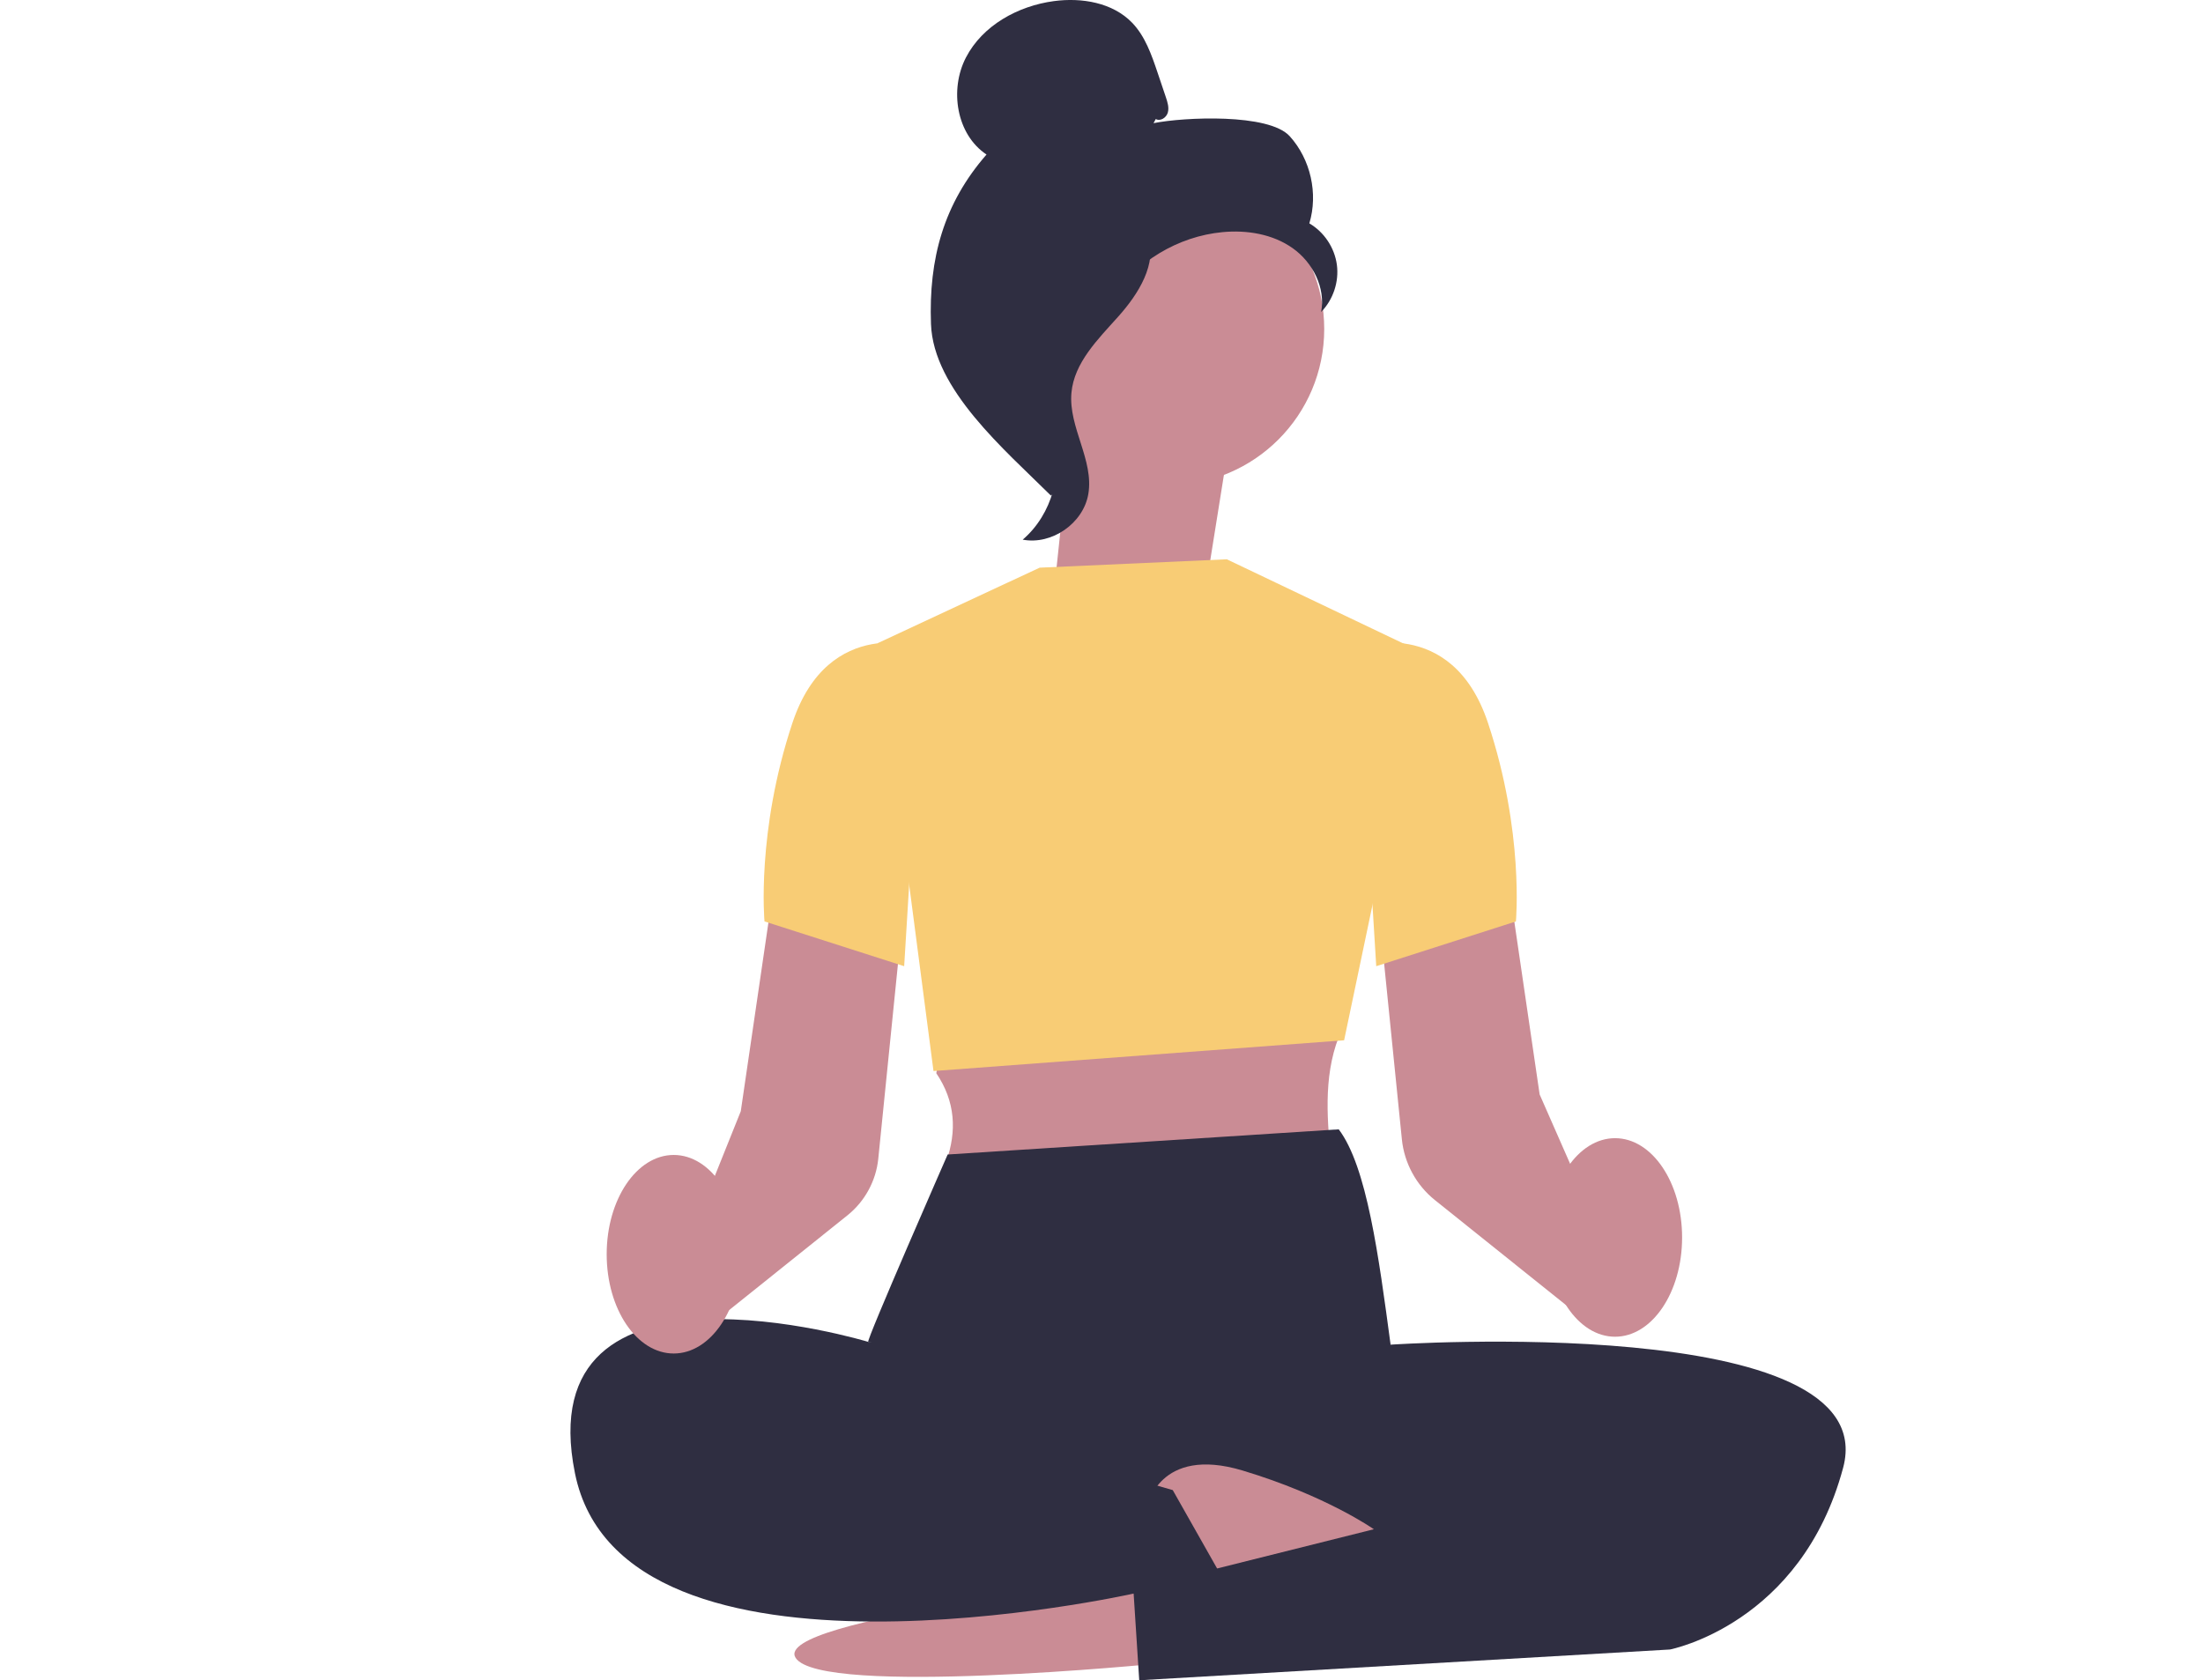 <svg width="329" height="251" viewBox="0 0 329 251" fill="none" xmlns="http://www.w3.org/2000/svg">
<g clip-path="url(#clip0_19_7)">
<path d="M180.237 86.851L183.625 65.667L160.777 56.347L157.394 88.543L180.237 86.851Z" fill="#CA8C95"/>
<path d="M174.464 72.476C187.331 72.476 197.762 62.031 197.762 49.145C197.762 36.259 187.331 25.813 174.464 25.813C161.597 25.813 151.166 36.259 151.166 49.145C151.166 62.031 161.597 72.476 174.464 72.476Z" fill="#CA8C95"/>
<path d="M172.607 17.78C173.283 18.172 174.184 17.579 174.401 16.827C174.618 16.075 174.364 15.277 174.118 14.538C173.7 13.297 173.279 12.052 172.862 10.812C171.969 8.167 171.022 5.431 169.095 3.417C166.179 0.38 161.549 -0.393 157.381 0.167C152.029 0.886 146.744 3.789 144.257 8.589C141.767 13.389 142.827 20.09 147.328 23.085C140.916 30.442 138.68 38.647 139.035 48.405C139.389 58.164 150.006 67.146 156.935 74.022C158.482 73.082 159.888 68.683 159.037 67.083C158.186 65.483 159.404 63.633 158.353 62.162C157.302 60.691 156.418 63.035 157.485 61.569C158.157 60.646 155.533 58.519 156.534 57.968C161.365 55.294 162.971 49.262 166.008 44.645C169.666 39.077 175.932 35.304 182.561 34.678C186.211 34.331 190.07 34.958 193.061 37.08C196.052 39.202 197.991 42.995 197.299 46.605C199.097 44.775 199.99 42.097 199.652 39.557C199.314 37.017 197.754 34.661 195.539 33.37C196.882 28.917 195.731 23.795 192.61 20.349C189.49 16.902 176.825 17.491 172.27 18.398" fill="#2F2E41"/>
<path d="M171.898 34.807C165.862 35.459 161.503 40.698 157.823 45.531C155.704 48.318 153.481 51.396 153.535 54.901C153.589 58.444 155.955 61.481 157.085 64.84C158.933 70.329 157.131 76.855 152.734 80.614C157.081 81.441 161.778 78.179 162.529 73.813C163.401 68.733 159.555 63.829 160.009 58.691C160.41 54.166 163.972 50.682 166.997 47.298C170.021 43.914 172.866 39.424 171.473 35.1" fill="#2F2E41"/>
<path d="M173.054 248.493C173.054 248.493 122.578 253.507 118.823 247.658C115.069 241.809 170.046 235.961 170.046 235.961L173.054 248.493Z" fill="#CA8C95"/>
<path d="M140.87 154.774L139.827 160.318C142.668 164.516 142.939 168.953 141.287 173.573L198.855 173.991C198.238 167.746 197.558 161.053 199.927 154.916L140.87 154.774Z" fill="#CA8C95"/>
<path d="M235.164 195.994L214.286 179.267C211.512 177.045 209.714 173.74 209.359 170.202L206.143 138.34L225.311 131.94L229.933 163.489L241.451 189.703L235.169 195.994H235.164Z" fill="#CA8C95"/>
<path d="M155.262 84.8L183.212 83.547L212.83 97.675L200.732 155.401L139.41 159.996L131.067 96.08L155.262 84.8Z" fill="#F8CC75"/>
<path d="M199.927 168.702C204.128 174.246 205.888 187.593 207.674 200.869C207.674 200.869 130.082 200.452 129.665 200.452C129.248 200.452 141.525 172.462 141.525 172.462L199.927 168.702Z" fill="#2F2E41"/>
<path d="M202.463 197.327L207.678 200.869C207.678 200.869 281.515 195.856 275.258 219.251C269 242.645 249.394 246.405 249.394 246.405L170.134 251L169.299 238.05C169.299 238.05 92.96 255.178 85.868 220.086C78.776 184.995 129.669 200.452 129.669 200.452L202.463 197.327Z" fill="#2F2E41"/>
<path d="M171.306 225.099C171.306 225.099 173.054 215.909 185.569 219.668C198.083 223.428 205.175 228.441 205.175 228.441L175.14 235.961L171.306 225.099Z" fill="#CA8C95"/>
<path d="M202.609 96.706C202.609 96.706 216.793 91.693 222.216 107.986C227.639 124.278 226.388 137.646 226.388 137.646L205.53 144.33L202.609 96.706Z" fill="#F8CC75"/>
<path d="M105.349 198.538L100.798 190.509L110.63 165.999L115.252 134.446L134.421 140.846L131.163 173.097C130.829 176.393 129.156 179.468 126.574 181.536L105.349 198.542V198.538Z" fill="#CA8C95"/>
<path d="M137.95 96.706C137.95 96.706 123.767 91.693 118.344 107.986C112.921 124.278 114.172 137.646 114.172 137.646L135.03 144.33L137.95 96.706Z" fill="#F8CC75"/>
<path d="M241.197 199.683C246.726 199.683 251.208 193.043 251.208 184.853C251.208 176.662 246.726 170.022 241.197 170.022C235.667 170.022 231.185 176.662 231.185 184.853C231.185 193.043 235.667 199.683 241.197 199.683Z" fill="#CA8C95"/>
<path d="M100.614 202.189C106.144 202.189 110.626 195.55 110.626 187.359C110.626 179.169 106.144 172.529 100.614 172.529C95.085 172.529 90.603 179.169 90.603 187.359C90.603 195.55 95.085 202.189 100.614 202.189Z" fill="#CA8C95"/>
<path d="M138.847 212.149L175.14 222.593L182.231 235.125L168.669 238.05" fill="#2F2E41"/>
</g>
<defs>
<clipPath id="clip0_19_7">
<rect width="329" height="251" fill="white"/>
</clipPath>
</defs>
</svg>
